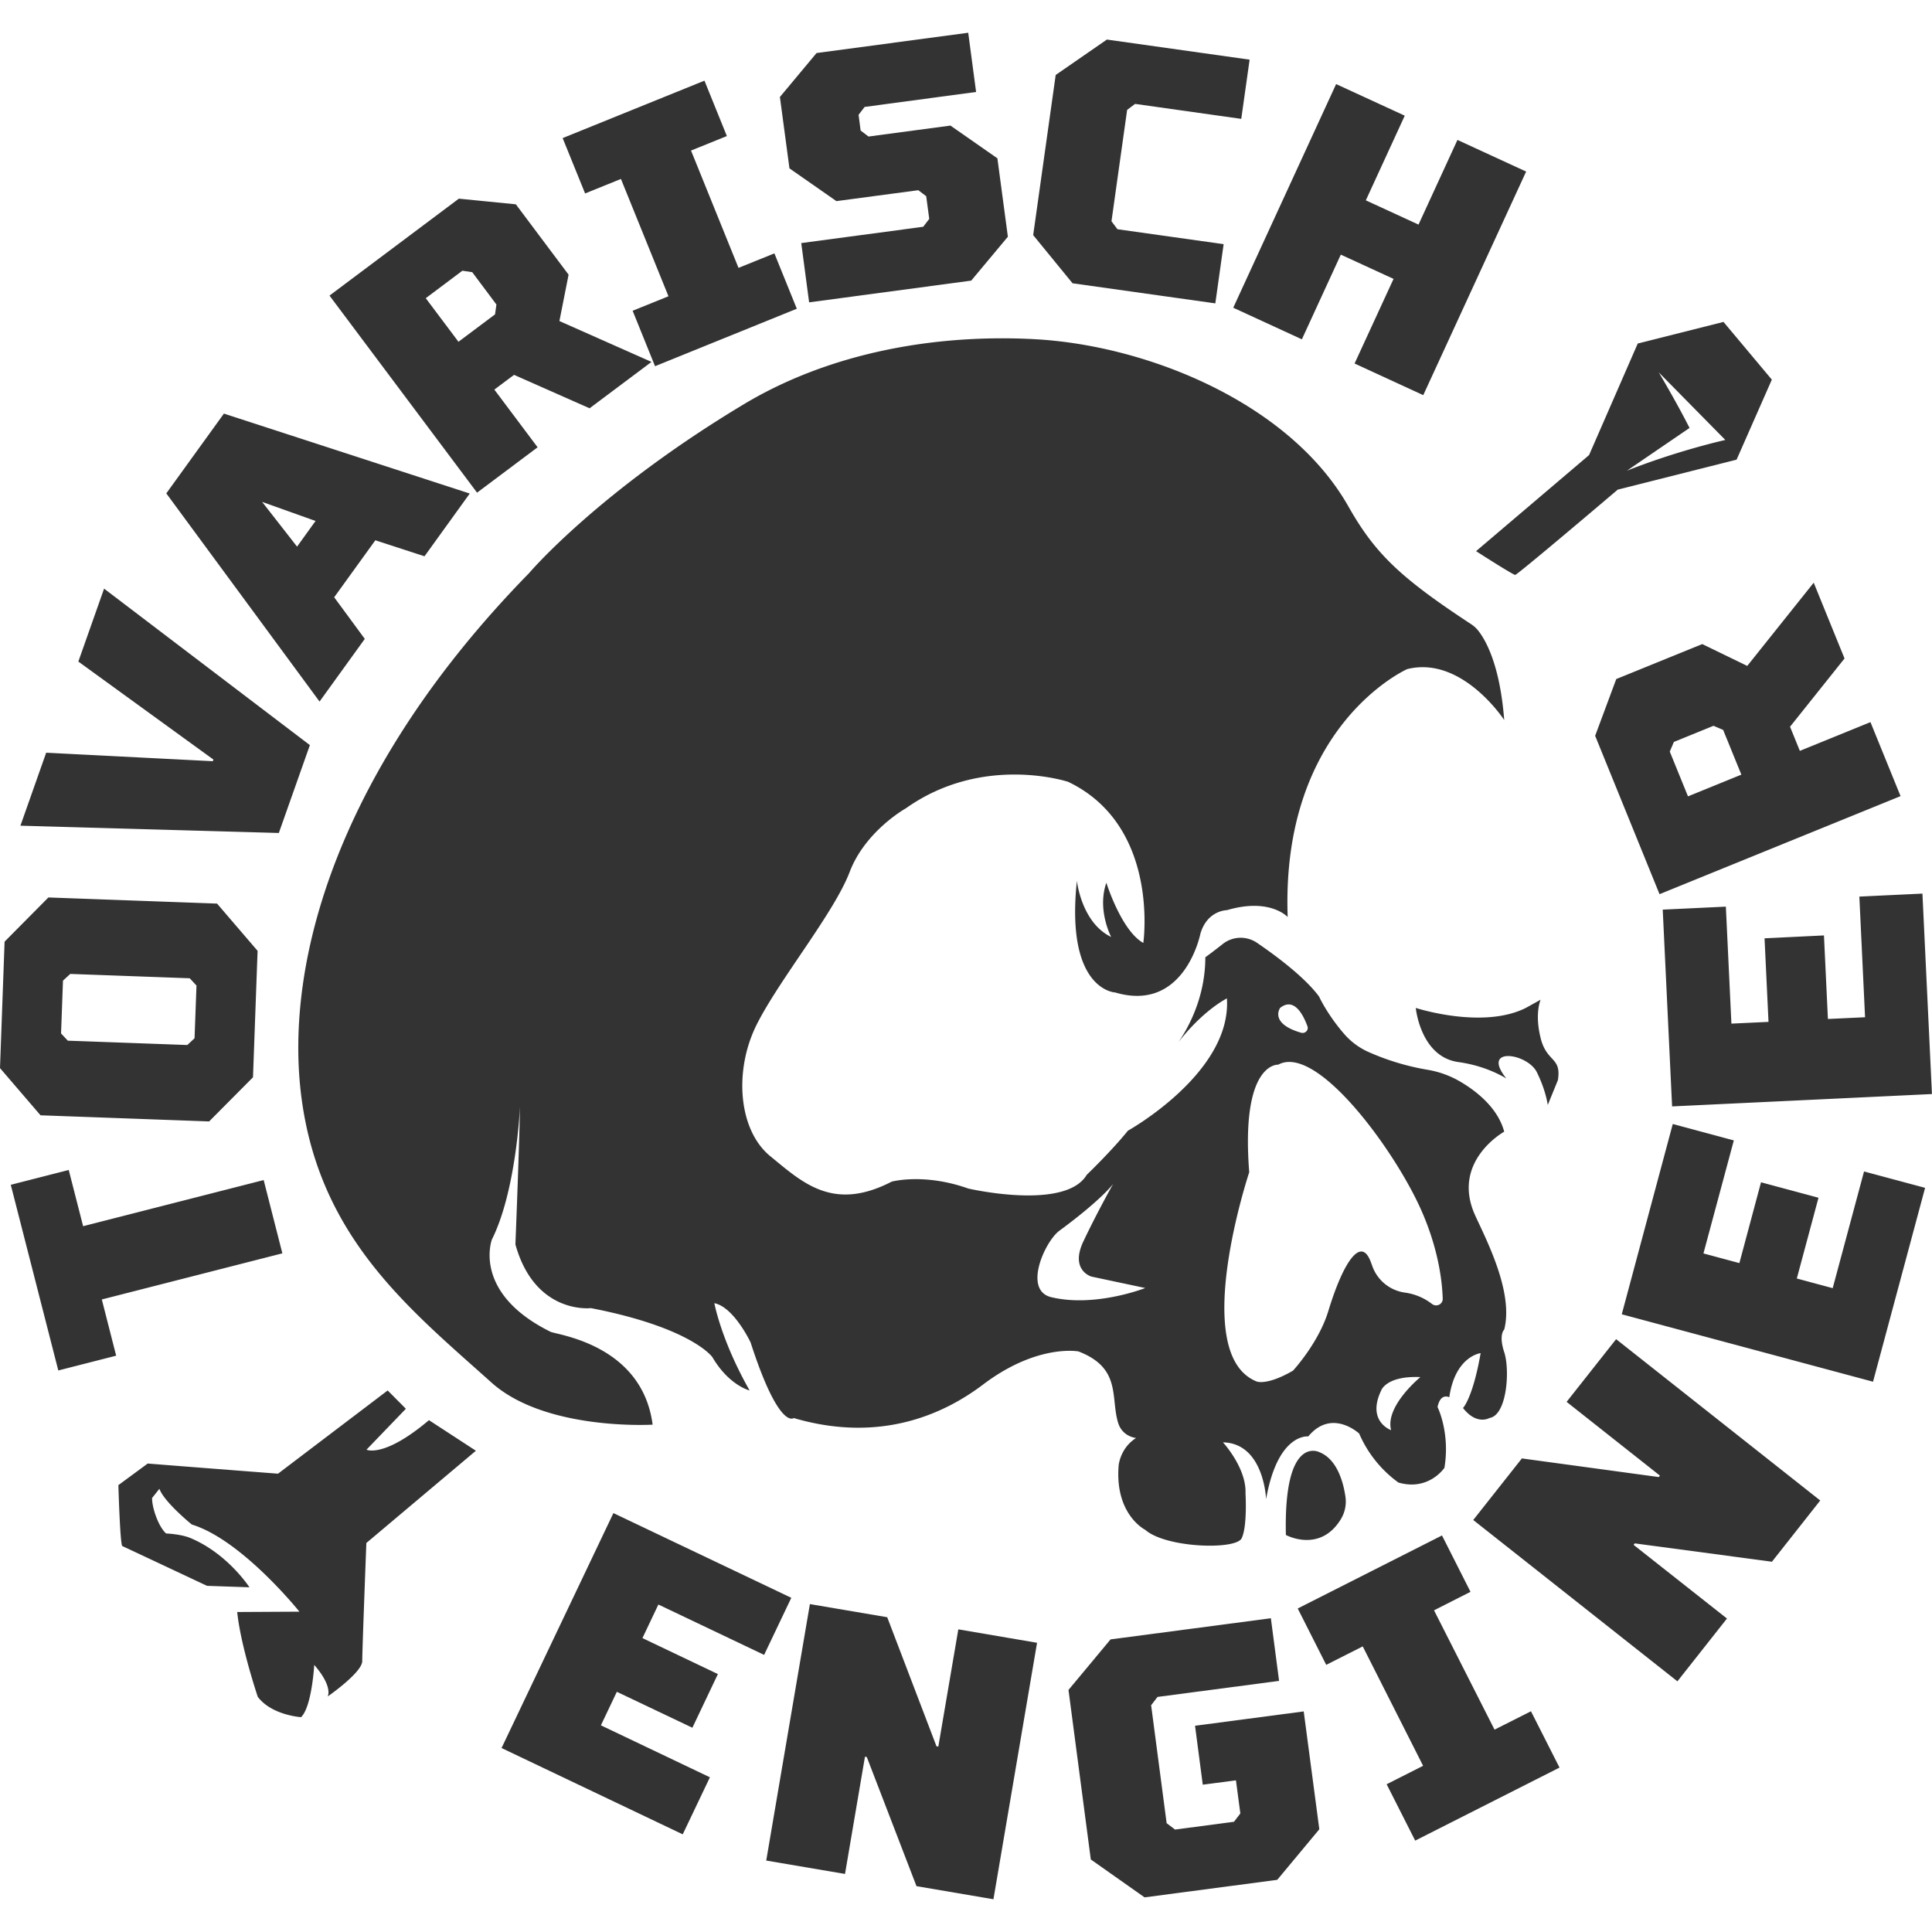 <svg width="40" height="40" fill="none" xmlns="http://www.w3.org/2000/svg"><g clip-path="url(#a)" fill="#333"><path d="m15.82 34.263.563-1.182-3.683-1.754-2.316 4.864 3.751 1.787.563-1.181-2.257-1.076.33-.694 1.564.744.528-1.111-1.562-.745.33-.695 2.19 1.043ZM19.427 36.161l-.038-.006-1.02-2.672-1.601-.272-.904 5.31 1.631.277.413-2.427.038.006 1.029 2.674 1.593.271.903-5.31-1.63-.278-.414 2.427ZM24.742 35.73l.16 1.22.687-.09.091.686-.132.172-1.22.161-.174-.132-.321-2.442.132-.172 2.517-.332-.17-1.297-3.319.438-.871 1.046.462 3.51 1.113.785 2.747-.363.871-1.047-.323-2.44-2.25.297ZM30.943 35.811 29.69 33.34l.755-.383-.59-1.167-2.987 1.512.59 1.167.756-.382 1.25 2.472-.755.382.591 1.167 2.988-1.512-.591-1.166-.755.381ZM32.435 29.024l1.932 1.527-.024.03-2.834-.386-1.007 1.275 4.227 3.34 1.026-1.3-1.933-1.525.024-.031 2.84.38 1-1.268-4.226-3.34-1.025 1.298ZM37.944 26.67l-.743-.2.449-1.672-1.19-.32-.448 1.673-.744-.2.629-2.34-1.264-.34-1.056 3.94 5.202 1.396 1.078-4.014-1.264-.339-.649 2.416ZM38.614 21.061l-.769.036-.082-1.73-1.23.06.082 1.73-.768.036-.115-2.422-1.307.062.194 4.074 5.38-.256-.197-4.15-1.306.062.118 2.498ZM35.244 13.335l-1.781.724-.437 1.175 1.333 3.279 4.99-2.03-.623-1.532-1.462.595-.203-.5 1.128-1.413-.638-1.569-1.376 1.723-.931-.452Zm-.296 3.153-.377-.927.085-.2.82-.334.2.085.377.926-1.105.45ZM5.846 25.949l-.387-1.517-3.738.955-.298-1.164-1.2.307.984 3.844 1.198-.306-.297-1.164 3.738-.955ZM4.33 23.218l.908-.914.095-2.618-.839-.978-3.492-.127-.907.915L0 22.114l.839.977 3.492.127Zm-3.027-2.914.152-.14 2.473.09.14.151-.04 1.091-.15.14-2.474-.09-.14-.15.04-1.092ZM6.416 15.427l-4.261-3.24-.533 1.51 2.797 2.029-.013.034-3.45-.176-.533 1.511 5.35.151.643-1.82ZM7.553 13.228l-.634-.862.852-1.18 1.018.331.937-1.299-5.09-1.655-1.193 1.652 3.173 4.31.937-1.298v.001ZM6.15 11.317l-.723-.926 1.106.395-.383.532v-.001ZM11.13 9.26l-.895-1.194.408-.305 1.564.692 1.282-.96-1.907-.846.19-.96L10.68 4.23 9.5 4.113 6.822 6.12 9.877 10.2l1.252-.938V9.26ZM8.816 6.173l.757-.568.204.03.501.67-.029.204-.757.567-.677-.902h.001v-.001ZM12.856 3.705l.984 2.429-.742.3.464 1.148 2.935-1.19-.464-1.146-.743.3-.983-2.429.742-.3-.464-1.147-2.936 1.189.465 1.146.742-.3ZM17.317 4.164l1.695-.226.164.124.063.47-.125.163-2.525.338.163 1.227 3.356-.45.759-.909-.217-1.623-.972-.678-1.696.227-.164-.125-.042-.325.125-.163 2.308-.31-.163-1.226-3.14.42-.759.91.198 1.478.972.678ZM25.162 6.281l.172-1.226-2.198-.309-.124-.165.324-2.306.165-.124 2.198.31.173-1.226-2.955-.416-1.06.733-.466 3.316.815.997 2.956.416ZM26.954 7.025l.806-1.753 1.092.502-.807 1.752 1.422.655 2.13-4.629-1.422-.655-.806 1.753-1.091-.502.806-1.753-1.421-.654-2.13 4.63 1.42.654ZM13.512 29.497c-.217-1.666-1.988-1.861-2.114-1.924-1.63-.807-1.214-1.91-1.214-1.91.508-1.016.582-2.753.582-2.753-.02.995-.095 2.854-.095 2.854.406 1.46 1.563 1.319 1.563 1.319 2.09.406 2.515 1.015 2.515 1.015.345.588.771.69.771.69-.589-1.035-.73-1.807-.73-1.807.406.081.75.812.75.812.59 1.826.893 1.566.893 1.566 1.806.53 3.127-.093 3.921-.694 1.124-.85 1.975-.685 1.975-.685.893.344.661.954.82 1.476.09.295.374.316.374.316s-.125.068-.229.22a.843.843 0 0 0-.132.333c-.092 1.03.548 1.348.548 1.348.43.378 1.874.42 1.996.177.122-.243.081-.933.081-.933.02-.528-.467-1.055-.467-1.055.852.02.893 1.177.893 1.177.243-1.38.873-1.299.873-1.299.487-.589 1.054-.06 1.054-.06a2.45 2.45 0 0 0 .812 1.014c.628.183.953-.304.953-.304.122-.73-.142-1.258-.142-1.258.061-.304.243-.203.243-.203.122-.853.649-.914.649-.914-.163.934-.365 1.136-.365 1.136.284.365.548.207.548.207.365-.058.426-.998.305-1.363-.12-.365 0-.467 0-.467.2-.775-.378-1.873-.601-2.364-.509-1.119.601-1.734.601-1.734-.134-.497-.578-.842-.915-1.039a1.992 1.992 0 0 0-.657-.24 5.077 5.077 0 0 1-1.267-.384 1.453 1.453 0 0 1-.476-.362c-.354-.409-.519-.774-.519-.774-.297-.401-.892-.844-1.284-1.111a.599.599 0 0 0-.71.025c-.201.16-.36.274-.36.274 0 .84-.364 1.477-.555 1.755.525-.672 1.002-.903 1.002-.903.101 1.542-2.05 2.739-2.05 2.739-.344.426-.852.913-.852.913-.446.75-2.454.284-2.454.284-.914-.325-1.583-.143-1.583-.143-1.217.629-1.847.02-2.516-.527-.669-.549-.75-1.786-.283-2.719.466-.933 1.602-2.312 1.927-3.164.324-.852 1.166-1.32 1.166-1.32 1.598-1.132 3.358-.547 3.358-.547 1.907.913 1.556 3.336 1.556 3.336-.457-.257-.765-1.247-.765-1.247-.197.564.1 1.123.1 1.123-.619-.298-.71-1.163-.71-1.163-.242 2.271.792 2.312.792 2.312 1.441.426 1.765-1.217 1.765-1.217.143-.487.549-.487.549-.487.892-.264 1.258.142 1.258.142-.143-3.976 2.475-5.133 2.475-5.133 1.136-.284 2.008 1.054 2.008 1.054-.09-1.164-.395-1.674-.545-1.859a.614.614 0 0 0-.14-.125c-1.477-.97-1.99-1.466-2.541-2.438-1.21-2.135-4.158-3.344-6.524-3.464-2.049-.105-4.217.283-5.992 1.348-3.023 1.814-4.449 3.499-4.449 3.499-3.887 3.973-5.096 7.99-4.707 10.883.388 2.894 2.246 4.362 3.93 5.873 1.12 1.005 3.336.872 3.336.872v.001Zm15.29.113s-.517-.179-.202-.83c0 0 .11-.3.808-.269 0 0-.74.605-.606 1.1Zm-2.298-8.743c.288-.227.477.14.565.38.03.08-.047.158-.129.135-.669-.193-.436-.515-.436-.515Zm-.64 3.405c-.18-2.289.6-2.229.6-2.229.787-.433 2.377 1.72 2.944 2.973.366.81.45 1.49.462 1.871.004.116-.13.181-.222.11a1.177 1.177 0 0 0-.567-.236.838.838 0 0 1-.674-.563 1.523 1.523 0 0 0-.032-.085c-.2-.517-.562.008-.874 1.032-.201.661-.731 1.233-.731 1.233-.538.312-.75.225-.75.225-1.412-.56-.157-4.33-.157-4.33v-.001Zm-3.932 1.21c.895-.66 1.115-.972 1.115-.972s-.333.592-.616 1.19c-.285.6.165.73.165.73l1.115.237s-1.034.408-1.945.19c-.592-.142-.131-1.156.166-1.375Z"/><path d="M31.897 21.491c-.128-.512 0-.793 0-.793l-.307.17c-.896.45-2.278 0-2.278 0s.096 1.008.877 1.12c.409.057.738.188.998.34-.537-.667.438-.528.634-.125.124.255.192.48.224.674l.21-.515c.076-.486-.23-.358-.358-.87ZM27.315 30.065s-.742-.384-.692 1.715c0 0 .71.387 1.144-.337a.703.703 0 0 0 .087-.468c-.044-.293-.172-.765-.539-.91ZM31.37 11.903c.046 0 2.124-1.766 2.124-1.766l2.46-.62.73-1.657-1.001-1.195-1.775.447-1.008 2.31-2.34 1.989s.765.492.812.492h-.001Zm3.61-3.043c-.274-.542-.637-1.15-.637-1.15l1.378 1.399s-.981.217-2.037.636l1.296-.885ZM7.587 30.015l.816-.848-.377-.379-2.27 1.723c-1.989-.153-2.698-.21-2.698-.21l-.607.447s.035 1.242.082 1.262c.046.02 1.753.823 1.753.823l.878.03s-.448-.696-1.222-1.02c-.199-.083-.503-.094-.503-.094-.159-.14-.295-.539-.29-.735l.151-.19c.103.28.672.74.672.74 1.038.318 2.227 1.804 2.227 1.804l-1.288.007c.073.71.426 1.756.426 1.756.289.383.896.421.896.421.224-.214.273-1.082.273-1.082.397.458.278.654.278.654s.716-.496.716-.734.085-2.444.085-2.444l2.268-1.91-.972-.633c-.935.791-1.293.611-1.293.611h-.002v.001Z"/></g><defs><clipPath id="a"><path fill="#fff" d="M0 0h40v40H0z"/></clipPath></defs></svg>